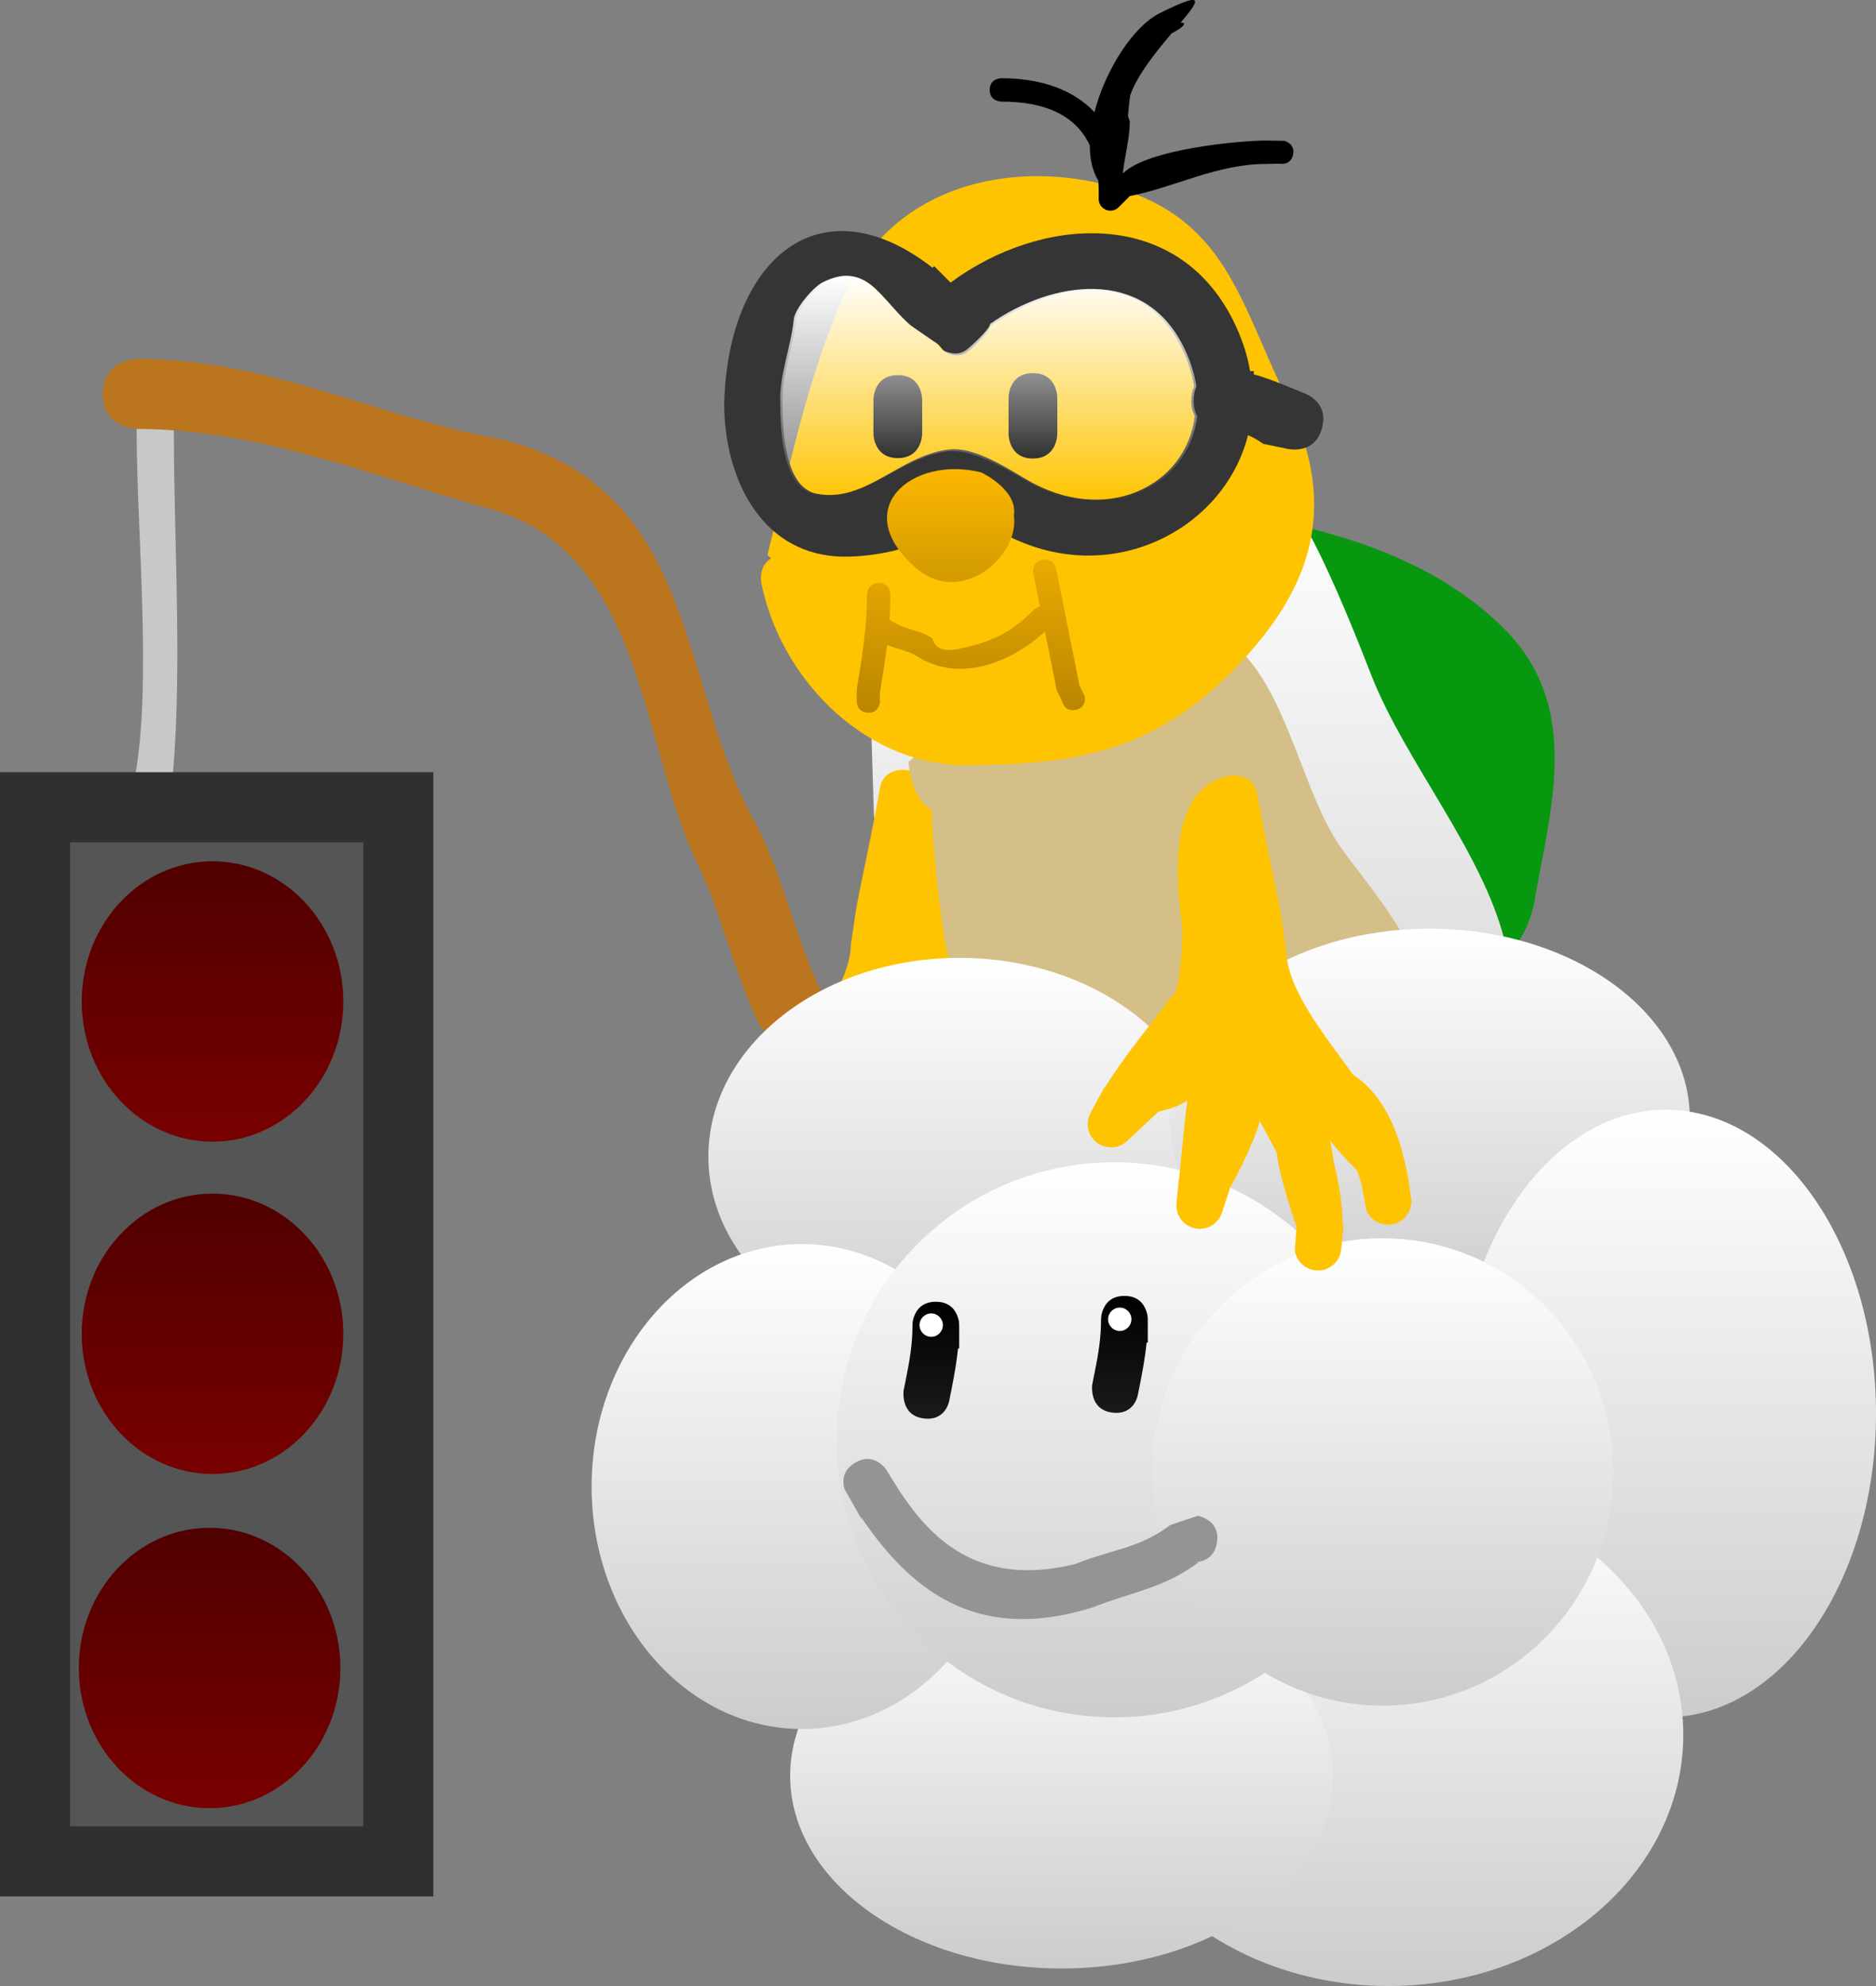 <svg version="1.1" xmlns="http://www.w3.org/2000/svg" xmlns:xlink="http://www.w3.org/1999/xlink" width="40.167" height="42.497" viewBox="0,0,40.167,42.497"><rect x="0" y="0" width="40.167" height="42.497" fill="#808080" stroke="none"/><defs><linearGradient x1="246.737" y1="166.686" x2="246.737" y2="180.014" gradientUnits="userSpaceOnUse" id="color-1"><stop offset="0" stop-color="#ffffff"/><stop offset="1" stop-color="#d5d5d5"/></linearGradient><linearGradient x1="225.8" y1="174.6" x2="225.8" y2="180.6" gradientUnits="userSpaceOnUse" id="color-2"><stop offset="0" stop-color="#500000"/><stop offset="1" stop-color="#780000"/></linearGradient><linearGradient x1="225.8" y1="181.711" x2="225.8" y2="187.711" gradientUnits="userSpaceOnUse" id="color-3"><stop offset="0" stop-color="#500000"/><stop offset="1" stop-color="#780000"/></linearGradient><linearGradient x1="241.792" y1="176.667" x2="241.792" y2="185.167" gradientUnits="userSpaceOnUse" id="color-4"><stop offset="0" stop-color="#ffffff"/><stop offset="1" stop-color="#cccccc"/></linearGradient><linearGradient x1="251.861" y1="176.042" x2="251.861" y2="184.167" gradientUnits="userSpaceOnUse" id="color-5"><stop offset="0" stop-color="#ffffff"/><stop offset="1" stop-color="#cccccc"/></linearGradient><linearGradient x1="256.917" y1="179.917" x2="256.917" y2="192.917" gradientUnits="userSpaceOnUse" id="color-6"><stop offset="0" stop-color="#ffffff"/><stop offset="1" stop-color="#cccccc"/></linearGradient><linearGradient x1="250.979" y1="187.917" x2="250.979" y2="198.667" gradientUnits="userSpaceOnUse" id="color-7"><stop offset="0" stop-color="#ffffff"/><stop offset="1" stop-color="#cccccc"/></linearGradient><linearGradient x1="243.979" y1="190.042" x2="243.979" y2="198.292" gradientUnits="userSpaceOnUse" id="color-8"><stop offset="0" stop-color="#ffffff"/><stop offset="1" stop-color="#cccccc"/></linearGradient><linearGradient x1="238.417" y1="182.792" x2="238.417" y2="193.167" gradientUnits="userSpaceOnUse" id="color-9"><stop offset="0" stop-color="#ffffff"/><stop offset="1" stop-color="#cccccc"/></linearGradient><linearGradient x1="245.104" y1="181.042" x2="245.104" y2="192.917" gradientUnits="userSpaceOnUse" id="color-10"><stop offset="0" stop-color="#ffffff"/><stop offset="1" stop-color="#cccccc"/></linearGradient><linearGradient x1="245.228" y1="183.9" x2="245.228" y2="186.402" gradientUnits="userSpaceOnUse" id="color-11"><stop offset="0" stop-color="#000000"/><stop offset="1" stop-color="#1a1a1a"/></linearGradient><linearGradient x1="241.191" y1="184.025" x2="241.191" y2="186.527" gradientUnits="userSpaceOnUse" id="color-12"><stop offset="0" stop-color="#000000"/><stop offset="1" stop-color="#1a1a1a"/></linearGradient><linearGradient x1="250.854" y1="182.667" x2="250.854" y2="192.667" gradientUnits="userSpaceOnUse" id="color-13"><stop offset="0" stop-color="#ffffff"/><stop offset="1" stop-color="#cccccc"/></linearGradient><linearGradient x1="225.738" y1="188.862" x2="225.738" y2="194.862" gradientUnits="userSpaceOnUse" id="color-14"><stop offset="0" stop-color="#500000"/><stop offset="1" stop-color="#780000"/></linearGradient><linearGradient x1="242.038" y1="168.142" x2="242.038" y2="171.422" gradientUnits="userSpaceOnUse" id="color-15"><stop offset="0" stop-color="#e9aa00"/><stop offset="1" stop-color="#ba8500"/></linearGradient><linearGradient x1="242.419" y1="162.072" x2="242.419" y2="166.901" gradientUnits="userSpaceOnUse" id="color-16"><stop offset="0" stop-color="#ffffff"/><stop offset="1" stop-color="#ffffff" stop-opacity="0"/></linearGradient><linearGradient x1="241.605" y1="166.209" x2="241.605" y2="168.625" gradientUnits="userSpaceOnUse" id="color-17"><stop offset="0" stop-color="#fdb700"/><stop offset="1" stop-color="#d19a00"/></linearGradient></defs><g transform="translate(-221.25,-156.17)"><g data-paper-data="{&quot;isPaintingLayer&quot;:true}" fill-rule="nonzero" stroke-linecap="butt" stroke-linejoin="miter" stroke-miterlimit="10" stroke-dasharray="" stroke-dashoffset="0" style="mix-blend-mode: normal"><path d="M224.461,177.55c-0.398,-0.013 -0.391,-0.763 -0.391,-0.763l-0,-0.187c0,-1.218 -0.092,-2.599 0.065,-3.782c0.375,-1.987 0.041,-5.294 0.041,-7.418c0,0 0,-0.75 0.398,-0.75c0.398,0 0.398,0.75 0.398,0.75c0,2.485 0.206,5.353 -0.065,7.782c-0.14,1.053 -0.041,2.329 -0.041,3.418l-0,0.213c0,0 -0.007,0.75 -0.405,0.737z" data-paper-data="{&quot;origPos&quot;:null}" fill="#c8c8c8" stroke="none" stroke-width="0.5"/><path d="M222,196v-22.556h7.778v22.556z" data-paper-data="{&quot;origPos&quot;:null}" fill="#555555" stroke="#303030" stroke-width="1.5"/><path d="M248.763,170.127c-0.148,-0.033 -0.296,-1.815 -0.444,-1.845c0,0 -0.49,-0.098 -0.392,-0.588c0.098,-0.49 0.588,-0.392 0.588,-0.392c1.827,0.365 3.628,1.009 4.943,2.324c1.702,1.702 0.962,3.931 0.632,5.912c-0.827,3.31 -3.807,-1.896 -4.37,-3.023c-0.672,-1.343 -0.957,-2.389 -0.957,-2.389z" data-paper-data="{&quot;origPos&quot;:null}" fill="#07980f" stroke="none" stroke-width="0.5"/><path d="M239.77,168.05c-0.14,-1.053 7.387,-1.126 8.75,-1.362c0.561,-0.097 1.928,3.523 2.111,3.98c0.726,1.816 2.361,3.738 2.833,5.627c0.246,0.983 0.752,3.926 -1.276,2.475c-0.887,-0.635 -9.817,1.913 -10.448,1.071c-1.146,-1.594 -1.399,-4.324 -1.778,-6.22c0,0 -0.16,-5.345 -0.192,-5.572z" data-paper-data="{&quot;origPos&quot;:null}" fill="url(#color-1)" stroke="none" stroke-width="0.5"/><path d="M237.957,181.08c-0.045,0.112 -0.082,0.227 -0.109,0.346l-0.093,0.508c-0.082,0.213 -0.304,0.348 -0.539,0.314c-0.273,-0.04 -0.462,-0.294 -0.422,-0.567l0.073,-0.495l0.004,0.001c0.174,-0.949 0.533,-1.732 1.159,-2.137c0.646,-0.889 1.412,-1.825 1.438,-2.661c0.009,-0.059 0.022,-0.148 0.036,-0.247c0.026,-0.179 0.057,-0.388 0.073,-0.495c0.04,-0.273 0.433,-2.084 0.506,-2.579c0.073,-0.495 0.567,-0.422 0.567,-0.422c1.319,0.194 1.205,2.113 1.048,3.186c-0.031,0.208 0.059,1.586 0.199,1.504c0.484,0.65 1.025,1.288 1.452,1.98l0.01,-0.005l0.296,0.545c0.052,0.093 0.074,0.203 0.058,0.316c-0.04,0.273 -0.294,0.462 -0.567,0.422c-0.107,-0.016 -0.201,-0.064 -0.273,-0.134l-0.673,-0.629c-0.246,-0.053 -0.465,-0.13 -0.613,-0.233c0.066,0.488 0.127,1.216 0.175,1.681l0.004,-0l0.05,0.502c0.005,0.043 0.005,0.088 -0.002,0.133c-0.04,0.273 -0.294,0.462 -0.567,0.422c-0.197,-0.029 -0.351,-0.17 -0.406,-0.349l-0.171,-0.521c0,0 -0.489,-0.883 -0.638,-1.429c-0.113,0.217 -0.24,0.442 -0.359,0.672c-0.063,0.561 -0.426,1.586 -0.426,1.586l0.036,0.511c-0.04,0.273 -0.294,0.462 -0.567,0.422c-0.235,-0.035 -0.408,-0.228 -0.426,-0.456l-0.05,-0.502l0.019,-0.002c0.003,-0.418 0.07,-0.886 0.191,-1.354c0.021,-0.152 0.048,-0.308 0.08,-0.465c-0.187,0.237 -0.379,0.452 -0.571,0.633z" data-paper-data="{&quot;origPos&quot;:null,&quot;origRot&quot;:0,&quot;index&quot;:null}" fill="#fec401" stroke="none" stroke-width="0.5"/><path d="M239.145,178.715c-0.515,0.545 -1.06,0.03 -1.06,0.03l-0.556,-0.61c-0.579,-1.158 -0.826,-2.453 -1.4,-3.6c-1.181,-2.546 -1.116,-6.659 -4.511,-7.508c-2.405,-0.681 -4.858,-1.678 -7.418,-1.678c0,0 -0.75,0 -0.75,-0.75c0,-0.75 0.75,-0.75 0.75,-0.75c2.796,0 5.163,1.263 7.782,1.722c4.293,1.073 3.759,5.315 5.489,8.292c0.576,1.153 0.821,2.443 1.4,3.6l0.244,0.19c0,0 0.545,0.515 0.03,1.06z" data-paper-data="{&quot;origPos&quot;:null}" fill="#bb751f" stroke="none" stroke-width="0.5"/><path d="M228.6,177.6c0,1.657 -1.254,3 -2.8,3c-1.546,0 -2.8,-1.343 -2.8,-3c0,-1.657 1.254,-3 2.8,-3c1.546,0 2.8,1.343 2.8,3z" data-paper-data="{&quot;origPos&quot;:null}" fill="url(#color-2)" stroke="none" stroke-width="0"/><path d="M228.6,184.711c0,1.657 -1.254,3 -2.8,3c-1.546,0 -2.8,-1.343 -2.8,-3c0,-1.657 1.254,-3 2.8,-3c1.546,0 2.8,1.343 2.8,3z" data-paper-data="{&quot;origPos&quot;:null}" fill="url(#color-3)" stroke="none" stroke-width="0"/><path d="M241.82,172.06c1.298,-1.27 2.774,-2.518 4.659,-2.518c2.208,0 2.43,3.365 3.525,4.825c0.689,0.96 2.446,2.892 1.413,3.925c-0.354,0.354 -2.54,0.347 -3.043,0.431c-1.242,0.206 -5.738,0.876 -6.404,-0.457c-0.455,-1.212 -0.704,-3.216 -0.779,-4.777c-0.444,-0.224 -0.491,-1.016 -0.491,-1.016c0,0 0.466,-0.43 0.966,-0.43c0.057,0 0.108,0.007 0.153,0.018z" data-paper-data="{&quot;origPos&quot;:null}" fill="#d5bf88" stroke="none" stroke-width="0.5"/><path d="M247.167,180.917c0,2.347 -2.406,4.25 -5.375,4.25c-2.969,0 -5.375,-1.903 -5.375,-4.25c0,-2.347 2.406,-4.25 5.375,-4.25c2.969,0 5.375,1.903 5.375,4.25z" data-paper-data="{&quot;origPos&quot;:null}" fill="url(#color-4)" stroke="none" stroke-width="0"/><path d="M257.431,180.104c0,2.244 -2.494,4.062 -5.57,4.062c-3.076,0 -5.57,-1.819 -5.57,-4.062c0,-2.244 2.494,-4.062 5.57,-4.062c3.076,0 5.57,1.819 5.57,4.062z" data-paper-data="{&quot;origPos&quot;:null}" fill="url(#color-5)" stroke="none" stroke-width="0"/><path d="M261.417,186.417c0,3.59 -2.015,6.5 -4.5,6.5c-2.485,0 -4.5,-2.91 -4.5,-6.5c0,-3.59 2.015,-6.5 4.5,-6.5c2.485,0 4.5,2.91 4.5,6.5z" data-paper-data="{&quot;origPos&quot;:null}" fill="url(#color-6)" stroke="none" stroke-width="0"/><path d="M250.979,198.667c-3.486,0 -6.312,-2.406 -6.312,-5.375c0,-2.969 2.826,-5.375 6.312,-5.375c3.486,0 6.312,2.406 6.312,5.375c0,2.969 -2.826,5.375 -6.312,5.375z" data-paper-data="{&quot;origPos&quot;:null}" fill="url(#color-7)" stroke="none" stroke-width="0"/><path d="M249.792,194.167c0,2.278 -2.602,4.125 -5.812,4.125c-3.21,0 -5.812,-1.847 -5.812,-4.125c0,-2.278 2.602,-4.125 5.812,-4.125c3.21,0 5.812,1.847 5.812,4.125z" data-paper-data="{&quot;origPos&quot;:null}" fill="url(#color-8)" stroke="none" stroke-width="0"/><path d="M242.917,187.979c0,2.865 -2.015,5.188 -4.5,5.188c-2.485,0 -4.5,-2.323 -4.5,-5.188c0,-2.865 2.015,-5.188 4.5,-5.188c2.485,0 4.5,2.323 4.5,5.188z" data-paper-data="{&quot;origPos&quot;:null}" fill="url(#color-9)" stroke="none" stroke-width="0"/><path d="M251.042,186.979c0,3.279 -2.658,5.938 -5.938,5.938c-3.279,0 -5.938,-2.658 -5.938,-5.938c0,-3.279 2.658,-5.938 5.938,-5.938c3.279,0 5.938,2.658 5.938,5.938z" data-paper-data="{&quot;origPos&quot;:null}" fill="url(#color-10)" stroke="none" stroke-width="0"/><g data-paper-data="{&quot;origPos&quot;:null}" stroke="none" stroke-width="0.5"><path d="M245.059,186.396c-0.496,-0.066 -0.424,-0.594 -0.424,-0.594l0.05,-0.25c0.08,-0.4 0.14,-0.744 0.14,-1.152v0c0,-0.063 0.012,-0.124 0.033,-0.179c0.049,-0.143 0.169,-0.321 0.467,-0.321c0.298,0 0.418,0.177 0.467,0.321c0.021,0.056 0.033,0.116 0.033,0.179v0.5h-0.025c-0.028,0.282 -0.077,0.559 -0.134,0.848l-0.05,0.25c0,0 -0.061,0.464 -0.556,0.398z" data-paper-data="{&quot;origPos&quot;:null}" fill="url(#color-11)"/><path d="M244.975,184.4c0,-0.138 0.112,-0.25 0.25,-0.25c0.138,0 0.25,0.112 0.25,0.25c0,0.138 -0.112,0.25 -0.25,0.25c-0.138,0 -0.25,-0.112 -0.25,-0.25z" data-paper-data="{&quot;origPos&quot;:null}" fill="#ffffff"/></g><g data-paper-data="{&quot;origPos&quot;:null}" stroke="none" stroke-width="0.5"><path d="M241.021,186.521c-0.496,-0.066 -0.424,-0.594 -0.424,-0.594l0.05,-0.25c0.08,-0.4 0.14,-0.744 0.14,-1.152v0c0,-0.063 0.012,-0.124 0.033,-0.179c0.049,-0.143 0.169,-0.321 0.467,-0.321c0.298,0 0.418,0.177 0.467,0.321c0.021,0.056 0.033,0.116 0.033,0.179v0.5h-0.025c-0.028,0.282 -0.077,0.559 -0.134,0.848l-0.05,0.25c0,0 -0.061,0.464 -0.556,0.398z" data-paper-data="{&quot;origPos&quot;:null}" fill="url(#color-12)"/><path d="M240.938,184.525c0,-0.138 0.112,-0.25 0.25,-0.25c0.138,0 0.25,0.112 0.25,0.25c0,0.138 -0.112,0.25 -0.25,0.25c-0.138,0 -0.25,-0.112 -0.25,-0.25z" data-paper-data="{&quot;origPos&quot;:null}" fill="#ffffff"/></g><path d="M250.854,182.667c2.727,0 4.938,2.239 4.938,5c0,2.761 -2.211,5 -4.938,5c-2.727,0 -4.938,-2.239 -4.938,-5c0,-2.761 2.211,-5 4.938,-5z" data-paper-data="{&quot;origPos&quot;:null}" fill="url(#color-13)" stroke="none" stroke-width="0"/><path d="M247.305,189.184c-0.058,0.339 -0.309,0.405 -0.46,0.413l0.068,0.003c-0.742,0.557 -1.448,0.638 -2.264,0.964c-2.313,0.721 -3.771,-0.17 -4.951,-1.915l-0.013,0.008l-0.354,-0.625c-0.004,-0.015 -0.007,-0.029 -0.01,-0.044c-0.032,-0.146 -0.021,-0.356 0.223,-0.509c0.009,-0.005 0.017,-0.011 0.026,-0.016c0.25,-0.142 0.44,-0.052 0.553,0.045c0.049,0.039 0.091,0.087 0.123,0.142c0.637,1.057 1.632,2.583 4.031,1.985c0.821,-0.328 1.353,-0.323 2.036,-0.836l0.584,-0.193c0,0 0.493,0.084 0.408,0.577z" data-paper-data="{&quot;origPos&quot;:null}" fill="#949494" stroke="none" stroke-width="0.5"/><path d="M228.538,191.862c0,1.657 -1.254,3 -2.8,3c-1.546,0 -2.8,-1.343 -2.8,-3c0,-1.657 1.254,-3 2.8,-3c1.546,0 2.8,1.343 2.8,3z" data-paper-data="{&quot;origPos&quot;:null}" fill="url(#color-14)" stroke="none" stroke-width="0"/><path d="M250.298,181.205c-0.192,-0.181 -0.384,-0.396 -0.571,-0.633c0.032,0.158 0.059,0.314 0.08,0.465c0.121,0.467 0.187,0.935 0.191,1.354l0.019,0.002l-0.05,0.502c-0.018,0.228 -0.19,0.421 -0.426,0.456c-0.273,0.04 -0.527,-0.149 -0.567,-0.422l0.036,-0.511c0,0 -0.363,-1.025 -0.426,-1.586c-0.119,-0.23 -0.246,-0.455 -0.359,-0.672c-0.149,0.546 -0.638,1.429 -0.638,1.429l-0.171,0.521c-0.055,0.179 -0.208,0.32 -0.406,0.349c-0.273,0.04 -0.527,-0.149 -0.567,-0.422c-0.007,-0.045 -0.007,-0.09 -0.002,-0.133l0.05,-0.502l0.004,0c0.049,-0.464 0.109,-1.193 0.175,-1.681c-0.148,0.103 -0.367,0.18 -0.613,0.233l-0.673,0.629c-0.072,0.07 -0.166,0.118 -0.273,0.134c-0.273,0.04 -0.527,-0.149 -0.567,-0.422c-0.017,-0.113 0.006,-0.223 0.058,-0.316l0.296,-0.545l0.01,0.005c0.428,-0.692 0.969,-1.33 1.452,-1.98c0.14,0.082 0.23,-1.296 0.199,-1.504c-0.158,-1.073 -0.272,-2.992 1.048,-3.186c0,0 0.495,-0.073 0.567,0.422c0.073,0.495 0.465,2.306 0.506,2.579c0.016,0.106 0.046,0.315 0.073,0.495c0.015,0.099 0.028,0.189 0.036,0.247c0.026,0.836 0.792,1.772 1.438,2.661c0.626,0.406 0.984,1.188 1.159,2.137l0.004,-0.001l0.073,0.495c0.04,0.273 -0.149,0.527 -0.422,0.567c-0.235,0.035 -0.457,-0.101 -0.539,-0.314l-0.093,-0.508c-0.027,-0.119 -0.065,-0.234 -0.109,-0.346z" data-paper-data="{&quot;origPos&quot;:null,&quot;origRot&quot;:0}" fill="#fec401" stroke="none" stroke-width="0.5"/><path d="M237.764,168.117l-0.083,-0.071c0.021,-0.083 0.042,-0.167 0.062,-0.25c0.457,-1.83 0.884,-3.92 1.725,-5.602c0.992,-1.985 3.322,-2.604 5.443,-2.074c2.629,0.657 2.862,2.521 3.951,4.699c1.072,2.32 0.431,4.052 -1.281,5.765c-1.738,1.738 -3.497,1.959 -5.791,1.959c-2.115,-0.085 -3.841,-1.904 -4.24,-3.902c0,0 -0.071,-0.357 0.213,-0.523z" data-paper-data="{&quot;origPos&quot;:null}" fill="#fec401" stroke="none" stroke-width="0.5"/><path d="M248.935,159.482c-0.054,0.244 -0.298,0.19 -0.298,0.19l-0.279,0.006c-1.053,0 -1.975,0.506 -2.917,0.687l-0.24,0.24c-0.045,0.045 -0.108,0.073 -0.177,0.073c-0.138,0 -0.25,-0.112 -0.25,-0.25v-0.167c0,-0.078 -0.003,-0.153 -0.008,-0.226c-0.128,-0.206 -0.183,-0.467 -0.182,-0.755c-0.308,-0.656 -0.976,-0.936 -1.894,-0.936c0,0 -0.25,0 -0.25,-0.25c0,-0.25 0.25,-0.25 0.25,-0.25c0.839,0 1.536,0.24 1.993,0.726c0.231,-0.898 0.826,-1.832 1.395,-2.116c1.002,-0.501 0.857,-0.282 0.449,0.203c0.127,-0.012 0.108,0.072 -0.193,0.228c-0.332,0.393 -0.732,0.887 -0.883,1.318c-0.024,0.148 -0.038,0.298 -0.049,0.448c0.008,0.038 0.021,0.075 0.038,0.11c0,0.28 -0.06,0.552 -0.108,0.834c-0.004,0.025 -0.008,0.05 -0.012,0.075c-0.011,0.07 -0.021,0.141 -0.029,0.213c0.524,-0.529 2.53,-0.706 3.066,-0.706l0.388,0.006c0,0 0.244,0.054 0.19,0.298z" data-paper-data="{&quot;origPos&quot;:null}" fill="#000000" stroke="none" stroke-width="0.5"/><path d="M243.366,165.982c-0.522,0 -0.522,-0.522 -0.522,-0.522c0,-0.174 0,-0.609 0,-0.784c0,0 -0,-0.522 0.522,-0.522c0.522,0 0.522,0.522 0.522,0.522c0,0.174 0,0.348 0,0.522v0.261c0,0 0,0.522 -0.522,0.522z" data-paper-data="{&quot;origPos&quot;:null}" fill="#000000" stroke="none" stroke-width="0.5"/><path d="M240.473,165.972c-0.522,0 -0.522,-0.522 -0.522,-0.522c0,-0.174 0,-0.557 0,-0.731c0,0 0,-0.522 0.522,-0.522c0.522,0 0.522,0.522 0.522,0.522c0,0.174 0,0.348 0,0.522v0.209c0,0 0,0.522 -0.522,0.522z" data-paper-data="{&quot;origPos&quot;:null}" fill="#000000" stroke="none" stroke-width="0.5"/><path d="M244.287,171.36c-0.244,0.055 -0.299,-0.189 -0.299,-0.189l-0.112,-0.228c-0.084,-0.418 -0.168,-0.838 -0.252,-1.259c-0.722,0.658 -1.803,1.098 -2.709,0.549c-0.174,-0.13 -0.443,-0.166 -0.672,-0.264c-0.042,0.34 -0.097,0.68 -0.154,1.021l0.002,0.205c0,0 -0.024,0.249 -0.273,0.225c-0.249,-0.024 -0.225,-0.273 -0.225,-0.273l0.002,-0.239c0.112,-0.672 0.219,-1.333 0.219,-2.014c0,0 0,-0.25 0.25,-0.25c0.25,0 0.25,0.25 0.25,0.25c0,0.18 -0.007,0.358 -0.019,0.536l0.092,0.055c0.26,0.166 0.585,0.166 0.827,0.348c0.07,0.265 0.32,0.274 0.588,0.217c0.688,-0.147 1.087,-0.335 1.585,-0.833c0,0 0.052,-0.052 0.128,-0.071c-0.047,-0.235 -0.094,-0.469 -0.141,-0.703c0,0 -0.049,-0.245 0.196,-0.294c0.245,-0.049 0.294,0.196 0.294,0.196c0.167,0.834 0.334,1.67 0.5,2.5l0.11,0.216c0,0 0.055,0.244 -0.189,0.299z" data-paper-data="{&quot;origPos&quot;:null}" fill="url(#color-15)" stroke="none" stroke-width="0.5"/><path d="M249.556,165.33c-0.164,0.603 -0.767,0.439 -0.767,0.439l-0.496,-0.103c-0.098,-0.073 -0.206,-0.135 -0.322,-0.183c-0.53,2.098 -3.119,3.379 -5.411,2.004c-0.311,-0.189 -0.81,-0.306 -0.864,-0.52c-0.151,0.223 -0.375,0.515 -0.511,0.636c-0.421,0.371 -1.483,0.509 -2.018,0.473c-1.676,-0.111 -2.411,-1.741 -2.411,-3.268c0.078,-3.079 2.039,-4.792 4.462,-2.908l0.034,-0.034l0.351,0.351c1.922,-1.424 4.826,-1.64 6.051,0.811c0.183,0.367 0.302,0.73 0.363,1.083h0.078v0.071c0.32,0.077 1.022,0.38 1.022,0.38c0,0 0.603,0.164 0.439,0.767zM246.757,164.737c0,-0.121 0.023,-0.219 0.061,-0.297c-0.043,-0.273 -0.135,-0.559 -0.281,-0.852c-0.849,-1.699 -2.763,-1.368 -4.088,-0.439c0.002,0.108 -0.411,0.505 -0.504,0.565c-0.232,0.15 -0.482,-0.028 -0.482,-0.028c0,0 -0.124,-0.167 -0.185,-0.181l-0.563,-0.396c-0.672,-0.601 -0.88,-1.336 -1.807,-0.872c-0.206,0.103 -0.593,0.557 -0.616,0.786c-0.06,0.596 -0.317,1.185 -0.286,1.786c0,0.67 0.072,1.798 0.729,1.926c1.046,0.203 1.767,-0.814 2.824,-0.946c0.53,-0.066 1.184,0.354 1.643,0.627c1.713,1.028 3.454,0.159 3.63,-1.351c-0.047,-0.083 -0.077,-0.19 -0.077,-0.327z" data-paper-data="{&quot;origPos&quot;:null}" fill="#353535" stroke="none" stroke-width="0.5"/><path d="M246.883,165.071c-0.176,1.51 -1.947,2.419 -3.661,1.391c-0.459,-0.273 -1.159,-0.698 -1.689,-0.632c-1.057,0.132 -1.793,1.133 -2.839,0.93c-0.658,-0.128 -0.737,-1.278 -0.737,-1.948c-0.031,-0.6 0.229,-1.21 0.288,-1.806c0.023,-0.229 0.416,-0.693 0.621,-0.796c0.926,-0.463 1.215,0.33 1.888,0.931l0.486,0.332c0.061,0.014 0.185,0.181 0.185,0.181c0,0 0.263,0.168 0.494,0.018c0.093,-0.06 0.533,-0.465 0.531,-0.572c1.324,-0.929 3.286,-1.22 4.135,0.478c0.147,0.293 0.239,0.589 0.282,0.862c-0.038,0.079 -0.061,0.18 -0.061,0.301c0,0.137 0.03,0.247 0.076,0.331z" data-paper-data="{&quot;origPos&quot;:null,&quot;noHover&quot;:false,&quot;origItem&quot;:[&quot;Path&quot;,{&quot;applyMatrix&quot;:true,&quot;data&quot;:{&quot;origPos&quot;:null},&quot;segments&quot;:[[[493.51332,329.47486],[0,0.27334],[0,-0.24221]],[[493.63593,328.87994],[-0.07568,0.15744],[-0.08641,-0.54563]],[[493.07386,327.17674],[0.29305,0.5861],[-1.6986,-3.39721]],[[484.89874,326.29891],[2.64818,-1.8576],[0.00353,0.21541]],[[483.89141,327.42886],[0.18595,-0.12063],[-0.46329,0.30054]],[482.92709,327.37207],[[482.55682,327.01058],[0.12259,0.02713],[0,0]],[[481.42999,326.21954],[0,0],[-1.34477,-1.20146]],[[477.8169,324.47486],[1.85267,-0.92634],[-0.41102,0.20551]],[[476.58475,326.04629],[0.04566,-0.45726],[-0.1191,1.19275]],[[476.01332,329.61772],[-0.06214,-1.20094],[0,1.34002]],[[477.47226,333.46939],[-1.31545,-0.25544],[2.09229,0.40628]],[[483.12068,331.57751],[-2.11485,0.26485],[1.06037,-0.1328]],[[486.40644,332.83157],[-0.91853,-0.54618],[3.42672,2.05603]],[[493.6665,330.12865],[-0.3511,3.02075],[-0.09341,-0.16687]]],&quot;closed&quot;:true}]}" fill="url(#color-16)" stroke="none" stroke-width="0.5"/><path d="M242.958,167.198c0.13,0.882 -1.13,1.948 -2.08,1.139c-1.483,-1.263 -0.105,-2.43 1.38,-2.059c0,0 0.791,0.371 0.7,0.92z" data-paper-data="{&quot;origPos&quot;:null}" fill="url(#color-17)" stroke="none" stroke-width="0.5"/></g></g></svg>